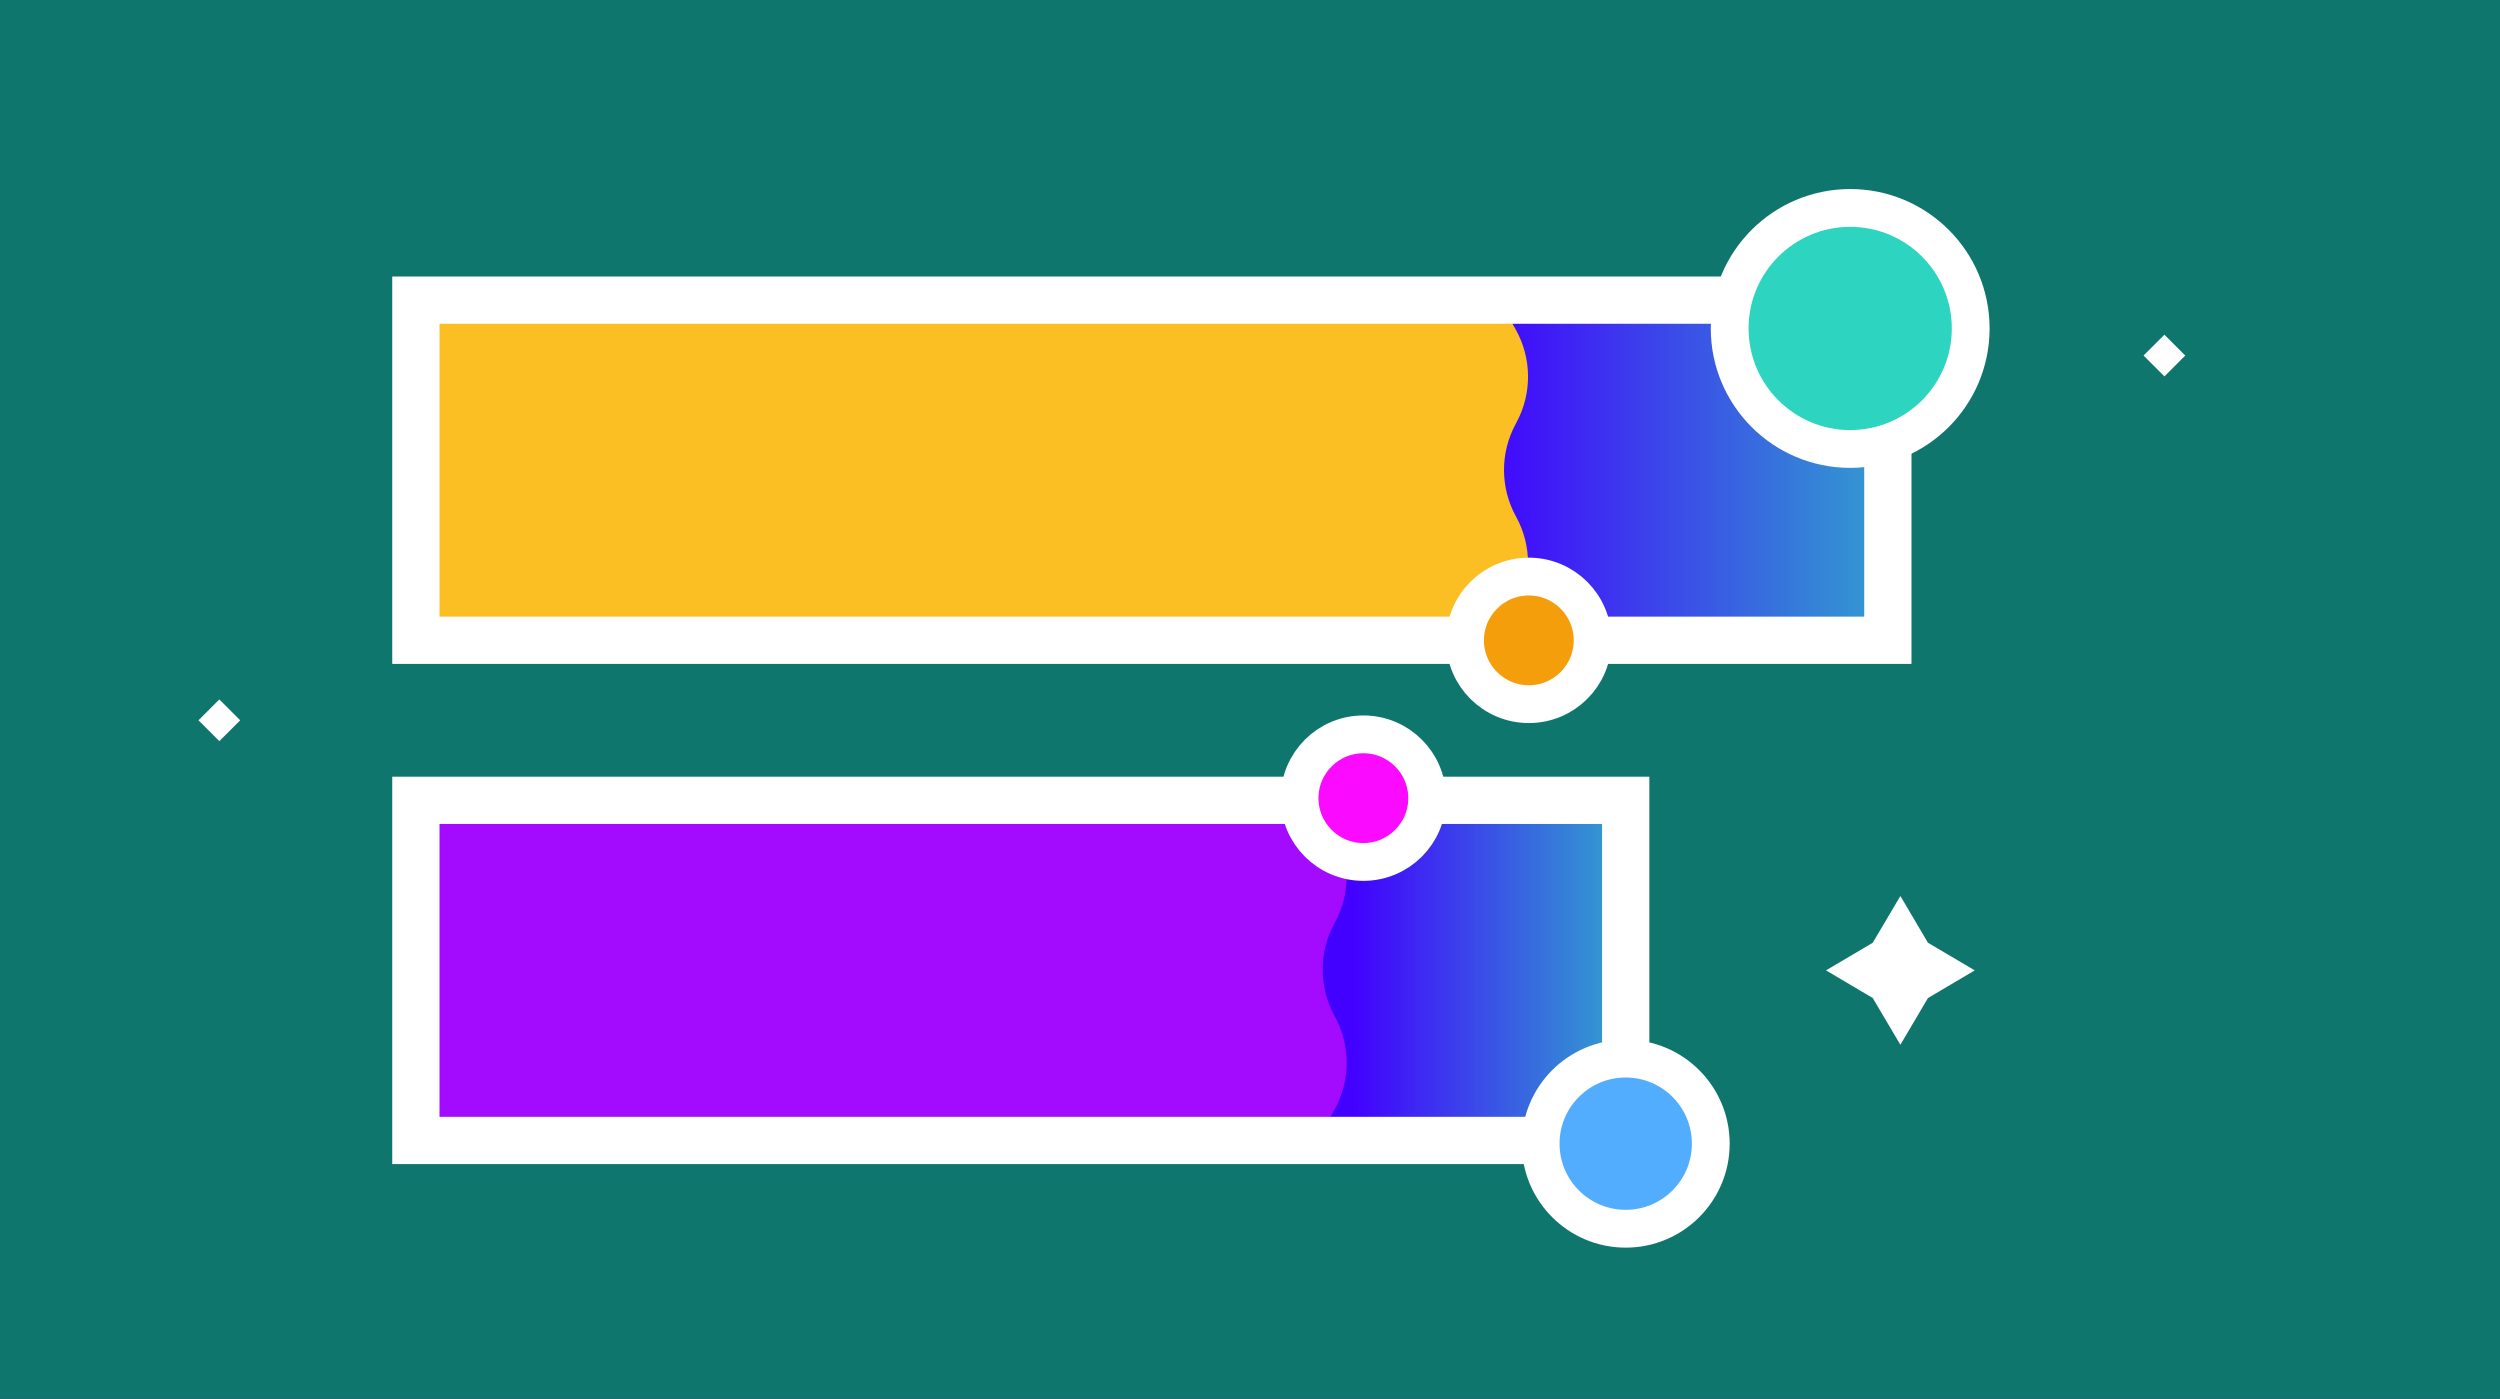 <svg width="529" height="296" viewBox="0 0 529 296" fill="none" xmlns="http://www.w3.org/2000/svg">
<rect x="0" y="0" width="529" height="296" fill="#333333" stroke="none"/>
<g clip-path="url(#clip0_55_416)">
<path d="M529 0H0V296H529V0Z" fill="#0F766E"/>
<path d="M407.96 211.18L402.12 221.07L396.27 211.18L386.38 205.33L396.27 199.49L402.12 189.59L407.96 199.49L417.86 205.33L407.96 211.18Z" fill="white"/>
<path d="M50.825 152.412L46.412 148L42 152.412L46.412 156.825L50.825 152.412Z" fill="white"/>
<path d="M462.4 75.234L457.988 70.821L453.576 75.234L457.988 79.646L462.4 75.234Z" fill="white"/>
<path d="M399.47 135.48V63.51L88 63.51V135.48H399.47Z" fill="#FBBF24"/>
<path d="M323.65 241.32V169.35L88 169.35V241.32H323.65Z" fill="#A20BFF"/>
<path d="M315.37 138.71L320.73 129.14C324.18 122.98 324.2 115.48 320.79 109.31C317.42 103.2 317.4 95.8 320.74 89.67L320.84 89.48C324.22 83.28 324.16 75.78 320.68 69.64L315.38 60.29H402.13V138.71H315.38H315.37Z" fill="url(#paint0_linear_55_416)"/>
<path d="M277 244.42L282.36 234.85C285.81 228.69 285.83 221.19 282.42 215.02C279.05 208.91 279.03 201.51 282.37 195.38L282.47 195.19C285.85 188.99 285.79 181.49 282.31 175.35L277.01 166L341.5 166V244.42H277.01H277Z" fill="url(#paint1_linear_55_416)"/>
<path d="M83 140.48V58.51H404.47V140.48H83ZM93 68.51V130.48H394.47V68.51H93Z" fill="white"/>
<path d="M83 246.32V164.35H349V246.32H83ZM93 174.35V236.32H339V174.35H93Z" fill="white"/>
<circle cx="391.5" cy="69.5" r="25.5" fill="#2DD4BF" stroke="white" stroke-width="8"/>
<path d="M362 242C362 251.941 353.941 260 344 260C334.059 260 326 251.941 326 242C326 232.059 334.059 224 344 224C353.941 224 362 232.059 362 242Z" fill="#52ADFF" stroke="white" stroke-width="8"/>
<circle cx="323.5" cy="135.5" r="13.5" fill="#F59E0B" stroke="white" stroke-width="8"/>
<path d="M301.99 168.889C301.99 176.345 295.945 182.389 288.49 182.389C281.034 182.389 274.99 176.345 274.99 168.889C274.99 161.433 281.034 155.389 288.49 155.389C295.945 155.389 301.99 161.433 301.99 168.889Z" fill="#FA0BFF" stroke="white" stroke-width="8"/>
</g>
<defs>
<linearGradient id="paint0_linear_55_416" x1="312.5" y1="100" x2="429.5" y2="100" gradientUnits="userSpaceOnUse">
<stop stop-color="#4200FF"/>
<stop offset="1" stop-color="#2DD4BF"/>
</linearGradient>
<linearGradient id="paint1_linear_55_416" x1="272" y1="205" x2="361.5" y2="205" gradientUnits="userSpaceOnUse">
<stop offset="0.157" stop-color="#4200FF"/>
<stop offset="1" stop-color="#2DD4BF"/>
</linearGradient>
<clipPath id="clip0_55_416">
<rect width="529" height="296" fill="white"/>
</clipPath>
</defs>
</svg>
